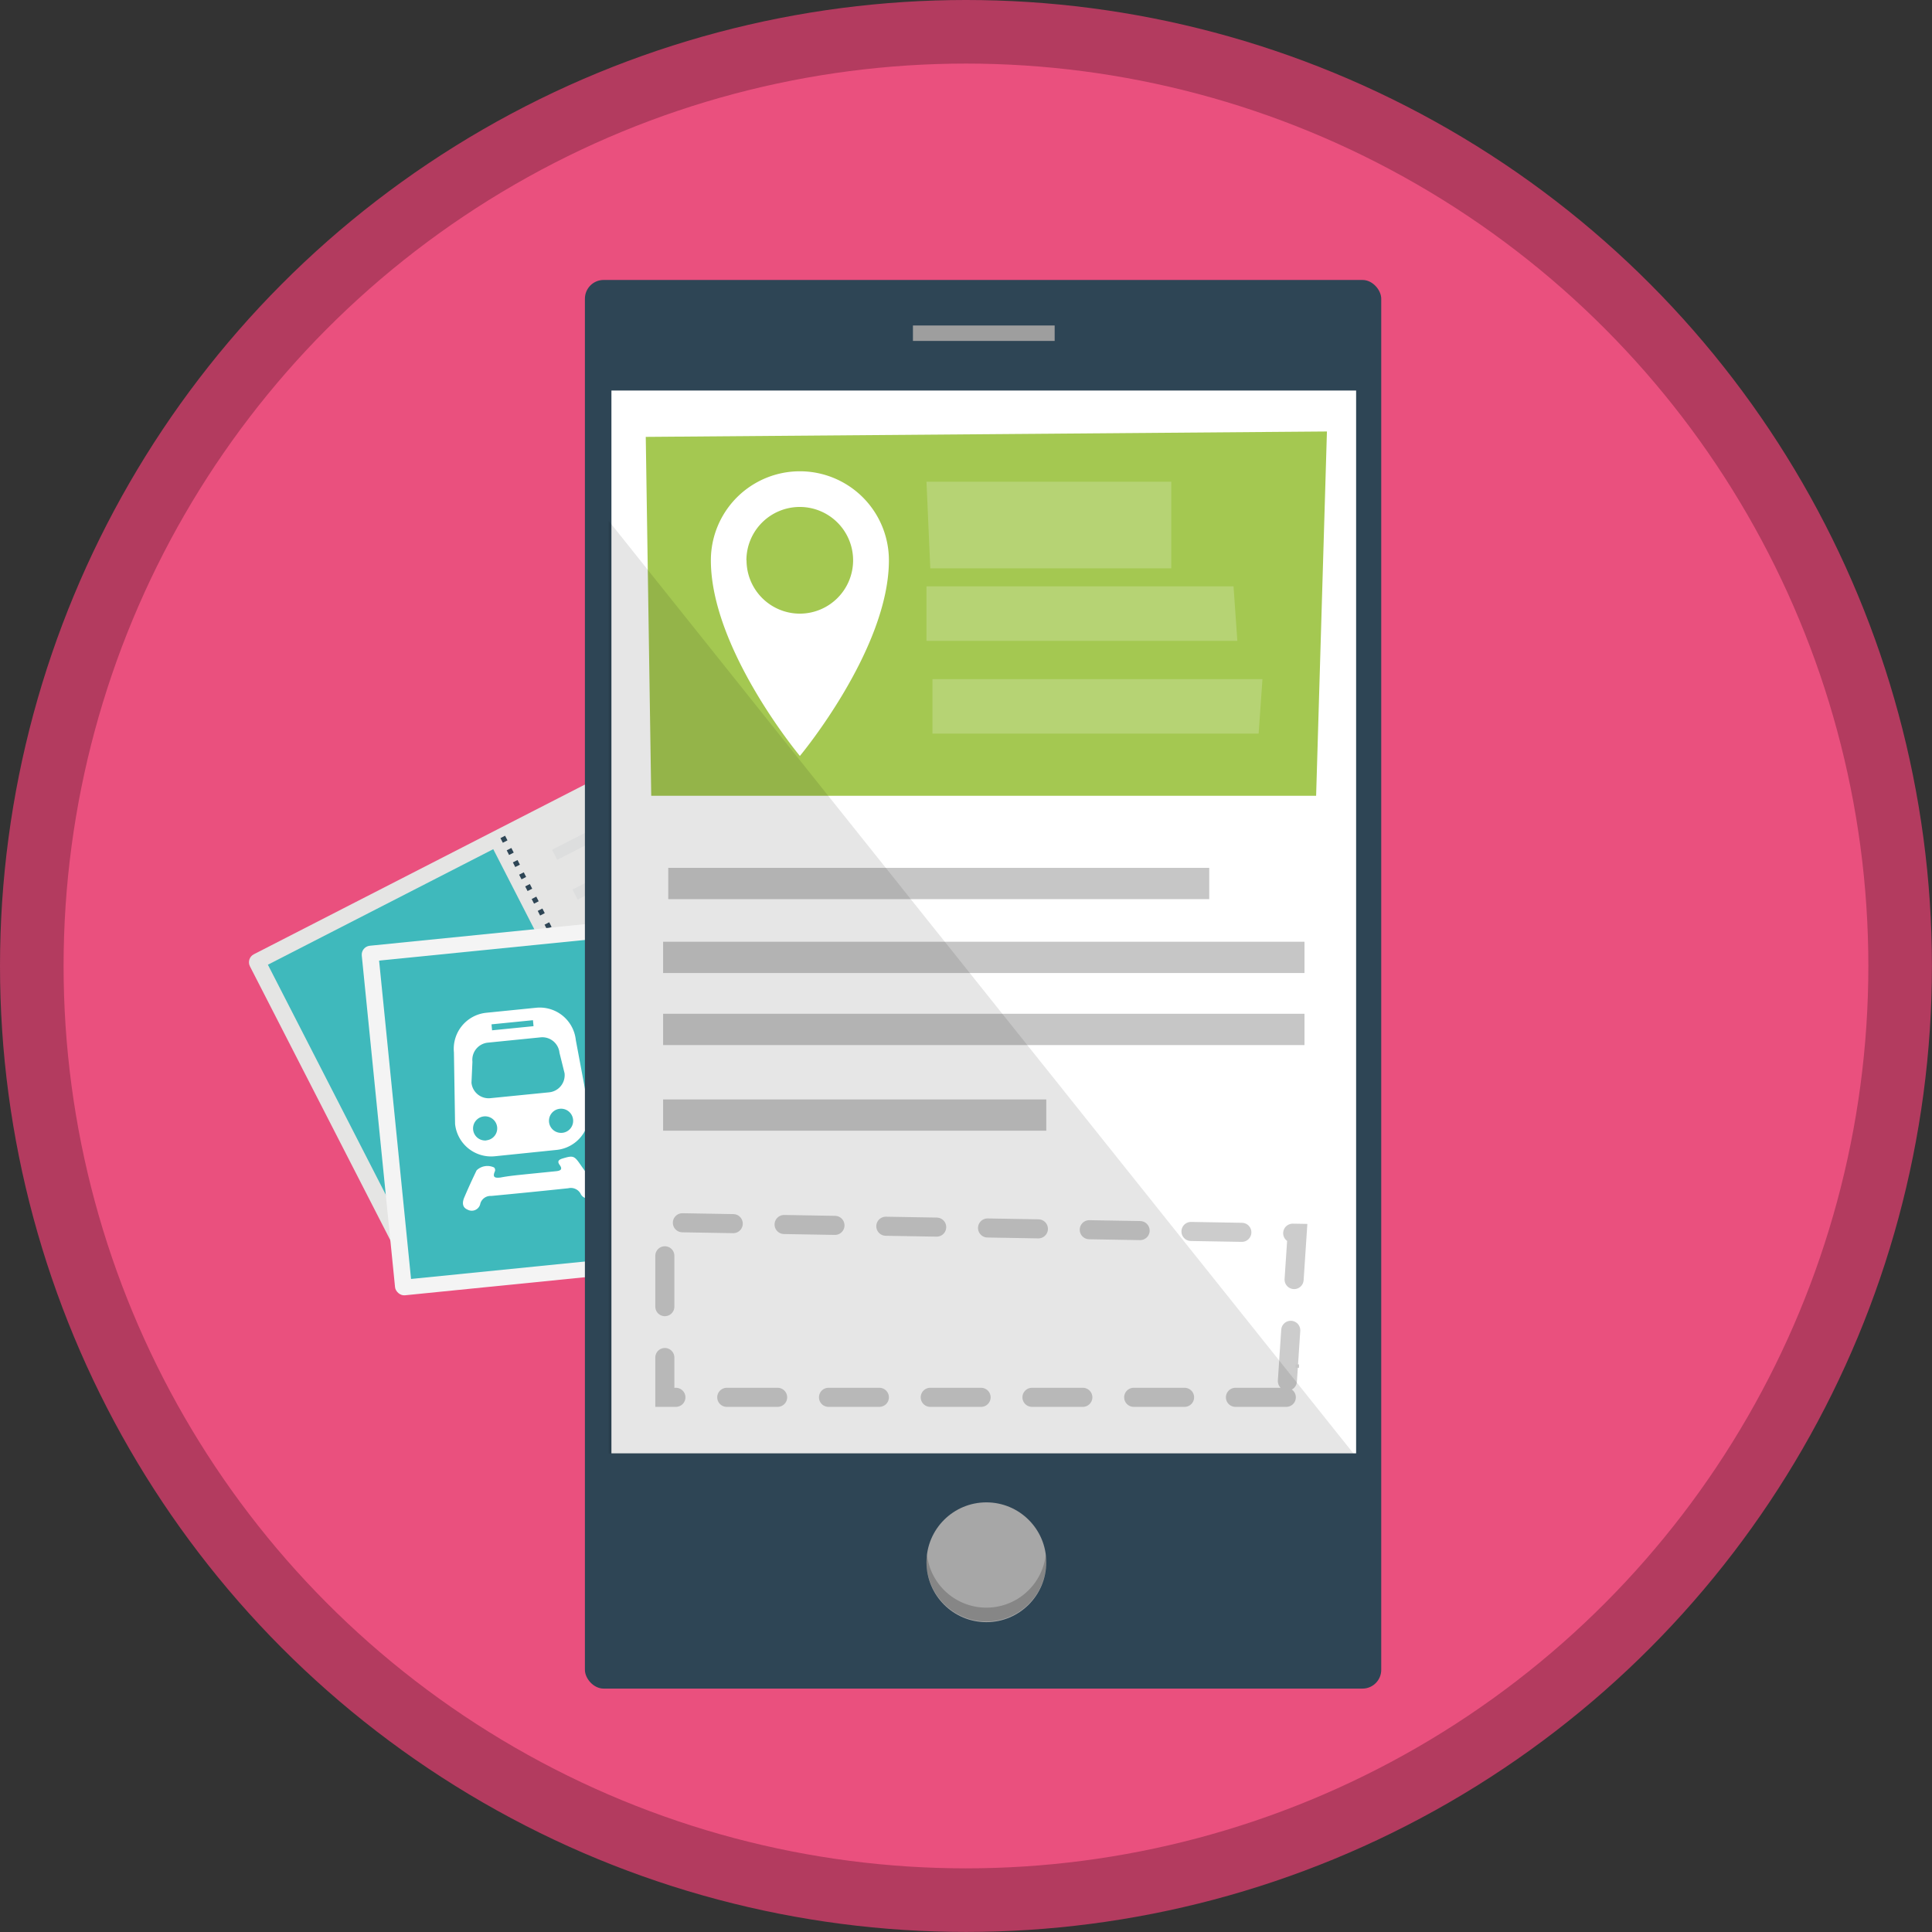 <svg id="Layer_3" data-name="Layer 3" xmlns="http://www.w3.org/2000/svg" viewBox="0 0 303.85 303.85">
  <rect x="0" y="0" width="303.85" height="303.85" fill="#333333" stroke="none"/>
  <defs>
    <style>
      .cls-1 {
        fill: #ea507e;
        stroke: #b33b5f;
        stroke-width: 10px;
      }

      .cls-1, .cls-12 {
        stroke-miterlimit: 10;
      }

      .cls-2 {
        fill: #e5e5e4;
      }

      .cls-3 {
        fill: #2e4555;
      }

      .cls-4 {
        fill: #3fb9bc;
      }

      .cls-12, .cls-15, .cls-5 {
        opacity: 0.2;
      }

      .cls-6 {
        fill: #bcc2c7;
      }

      .cls-7 {
        fill: #f4f4f4;
      }

      .cls-15, .cls-8 {
        fill: #fff;
      }

      .cls-9 {
        fill: #9e9e9e;
      }

      .cls-10 {
        fill: #a7a7a7;
      }

      .cls-11 {
        fill: #a4c851;
      }

      .cls-12 {
        fill: none;
        stroke: #020202;
        stroke-linecap: round;
        stroke-width: 3px;
        stroke-dasharray: 8 8;
      }

      .cls-13 {
        fill: #c6c6c6;
      }

      .cls-14 {
        opacity: 0.1;
      }
    </style>
  </defs>
  <title>vert-transport-tech-forward-b</title>
  <circle class="cls-1" cx="151.92" cy="151.92" r="146.92"/>
  <g>
    <rect class="cls-2" x="2689.56" y="240.68" width="126.12" height="55.25" rx="1.41" ry="1.41" transform="translate(-2464.55 1163.43) rotate(-27.14)"/>
    <g>
      <rect class="cls-3" x="2724.11" y="253.41" width="0.82" height="0.82" transform="translate(-2461.06 1148.95) rotate(-27.14)"/>
      <rect class="cls-3" x="2725.09" y="255.32" width="0.82" height="0.82" transform="translate(-2461.82 1149.62) rotate(-27.14)"/>
      <rect class="cls-3" x="2726.06" y="257.22" width="0.82" height="0.82" transform="translate(-2462.58 1150.27) rotate(-27.14)"/>
      <rect class="cls-3" x="2727.04" y="259.13" width="0.82" height="0.82" transform="translate(-2463.34 1150.95) rotate(-27.14)"/>
      <rect class="cls-3" x="2728.02" y="261.04" width="0.82" height="0.82" transform="translate(-2464.13 1151.54) rotate(-27.14)"/>
      <rect class="cls-3" x="2729" y="262.94" width="0.82" height="0.82" transform="translate(-2464.85 1152.28) rotate(-27.14)"/>
      <rect class="cls-3" x="2729.97" y="264.85" width="0.82" height="0.82" transform="translate(-2465.63 1152.89) rotate(-27.14)"/>
      <rect class="cls-3" x="2730.95" y="266.76" width="0.82" height="0.82" transform="translate(-2466.3 1153.8) rotate(-27.14)"/>
      <rect class="cls-3" x="2731.93" y="268.66" width="0.82" height="0.82" transform="translate(-2467.16 1154.2) rotate(-27.14)"/>
      <rect class="cls-3" x="2732.9" y="270.57" width="0.82" height="0.82" transform="translate(-2467.93 1154.84) rotate(-27.14)"/>
      <rect class="cls-3" x="2733.88" y="272.48" width="0.82" height="0.82" transform="translate(-2468.58 1155.77) rotate(-27.14)"/>
      <rect class="cls-3" x="2734.86" y="274.38" width="0.82" height="0.82" transform="translate(-2469.46 1156.13) rotate(-27.14)"/>
      <rect class="cls-3" x="2735.84" y="276.29" width="0.82" height="0.82" transform="translate(-2470.18 1156.9) rotate(-27.14)"/>
      <rect class="cls-3" x="2736.81" y="278.2" width="0.82" height="0.82" transform="translate(-2470.87 1157.74) rotate(-27.14)"/>
      <rect class="cls-3" x="2737.79" y="280.1" width="0.82" height="0.82" transform="translate(-2471.73 1158.14) rotate(-27.14)"/>
      <rect class="cls-3" x="2738.77" y="282.01" width="0.82" height="0.82" transform="translate(-2472.49 1158.79) rotate(-27.14)"/>
      <rect class="cls-3" x="2739.74" y="283.92" width="0.82" height="0.82" transform="translate(-2473.25 1159.45) rotate(-27.14)"/>
      <rect class="cls-3" x="2740.72" y="285.82" width="0.82" height="0.82" transform="translate(-2474.02 1160.11) rotate(-27.14)"/>
      <rect class="cls-3" x="2741.7" y="287.73" width="0.82" height="0.82" transform="translate(-2474.79 1160.74) rotate(-27.14)"/>
      <rect class="cls-3" x="2742.68" y="289.64" width="0.82" height="0.82" transform="translate(-2475.52 1161.46) rotate(-27.14)"/>
      <rect class="cls-3" x="2743.65" y="291.54" width="0.82" height="0.82" transform="translate(-2476.29 1162.1) rotate(-27.14)"/>
      <rect class="cls-3" x="2744.63" y="293.45" width="0.82" height="0.82" transform="translate(-2477.06 1162.73) rotate(-27.14)"/>
      <rect class="cls-3" x="2745.61" y="295.36" width="0.82" height="0.82" transform="translate(-2477.83 1163.38) rotate(-27.14)"/>
      <rect class="cls-3" x="2746.59" y="297.26" width="0.82" height="0.82" transform="translate(-2478.59 1164.04) rotate(-27.14)"/>
      <rect class="cls-3" x="2747.56" y="299.17" width="0.82" height="0.82" transform="translate(-2479.35 1164.69) rotate(-27.14)"/>
    </g>
    <rect class="cls-4" x="2696.65" y="261.63" width="39.83" height="50.32" transform="translate(-2476.95 1149.02) rotate(-27.14)"/>
    <g class="cls-5">
      <rect class="cls-6" x="2731.17" y="249.91" width="23.68" height="1.78" transform="translate(-2457.63 1157.12) rotate(-27.14)"/>
      <rect class="cls-6" x="2787.21" y="266.04" width="23.68" height="1.78" transform="translate(-2458.81 1184.46) rotate(-27.14)"/>
      <rect class="cls-6" x="2732.04" y="246.47" width="66.2" height="1.78" transform="translate(-2453.62 1166.83) rotate(-27.14)"/>
      <rect class="cls-6" x="2735.24" y="252.73" width="66.2" height="1.78" transform="translate(-2456.13 1168.98) rotate(-27.14)"/>
      <rect class="cls-6" x="2742.11" y="266.13" width="66.2" height="1.78" transform="translate(-2461.48 1173.59) rotate(-27.14)"/>
    </g>
    <rect class="cls-7" x="2704.4" y="264.21" width="126.12" height="55.25" rx="1.41" ry="1.41" transform="translate(-2660.51 156) rotate(-5.73)"/>
    <g>
      <rect class="cls-3" x="2746.17" y="267.69" width="0.82" height="0.82" transform="translate(-2658.24 153.8) rotate(-5.73)"/>
      <rect class="cls-3" x="2746.39" y="269.82" width="0.82" height="0.82" transform="translate(-2658.45 153.83) rotate(-5.73)"/>
      <rect class="cls-3" x="2746.6" y="271.95" width="0.82" height="0.82" transform="translate(-2658.66 153.87) rotate(-5.73)"/>
      <rect class="cls-3" x="2746.82" y="274.08" width="0.82" height="0.82" transform="translate(-2658.88 153.9) rotate(-5.73)"/>
      <rect class="cls-3" x="2747.03" y="276.21" width="0.82" height="0.82" transform="translate(-2659.09 153.93) rotate(-5.73)"/>
      <rect class="cls-3" x="2747.24" y="278.34" width="0.82" height="0.82" transform="translate(-2659.3 153.96) rotate(-5.73)"/>
      <rect class="cls-3" x="2747.46" y="280.48" width="0.82" height="0.82" transform="translate(-2659.51 153.99) rotate(-5.73)"/>
      <rect class="cls-3" x="2747.67" y="282.61" width="0.82" height="0.82" transform="translate(-2659.72 154.03) rotate(-5.73)"/>
      <rect class="cls-3" x="2747.88" y="284.74" width="0.82" height="0.82" transform="translate(-2659.93 154.06) rotate(-5.73)"/>
      <rect class="cls-3" x="2748.1" y="286.87" width="0.82" height="0.82" transform="translate(-2660.15 154.09) rotate(-5.73)"/>
      <rect class="cls-3" x="2748.31" y="289" width="0.82" height="0.82" transform="translate(-2660.36 154.12) rotate(-5.73)"/>
      <rect class="cls-3" x="2748.53" y="291.13" width="0.82" height="0.82" transform="translate(-2660.57 154.15) rotate(-5.73)"/>
      <rect class="cls-3" x="2748.74" y="293.27" width="0.82" height="0.82" transform="translate(-2660.78 154.19) rotate(-5.73)"/>
      <rect class="cls-3" x="2748.95" y="295.4" width="0.82" height="0.82" transform="translate(-2660.99 154.22) rotate(-5.73)"/>
      <rect class="cls-3" x="2749.17" y="297.53" width="0.82" height="0.82" transform="translate(-2661.2 154.25) rotate(-5.73)"/>
      <rect class="cls-3" x="2749.38" y="299.66" width="0.82" height="0.82" transform="translate(-2661.42 154.28) rotate(-5.73)"/>
      <rect class="cls-3" x="2749.59" y="301.79" width="0.82" height="0.82" transform="translate(-2661.63 154.31) rotate(-5.73)"/>
      <rect class="cls-3" x="2749.81" y="303.93" width="0.82" height="0.82" transform="translate(-2661.84 154.35) rotate(-5.73)"/>
      <rect class="cls-3" x="2750.02" y="306.06" width="0.82" height="0.82" transform="translate(-2662.05 154.38) rotate(-5.73)"/>
      <rect class="cls-3" x="2750.24" y="308.19" width="0.82" height="0.82" transform="translate(-2662.26 154.41) rotate(-5.73)"/>
      <rect class="cls-3" x="2750.45" y="310.32" width="0.82" height="0.82" transform="translate(-2662.47 154.44) rotate(-5.73)"/>
      <rect class="cls-3" x="2750.66" y="312.45" width="0.82" height="0.82" transform="translate(-2662.69 154.47) rotate(-5.73)"/>
      <rect class="cls-3" x="2750.88" y="314.58" width="0.82" height="0.82" transform="translate(-2662.9 154.51) rotate(-5.73)"/>
      <rect class="cls-3" x="2751.09" y="316.72" width="0.82" height="0.82" transform="translate(-2663.11 154.54) rotate(-5.73)"/>
      <rect class="cls-3" x="2751.31" y="318.85" width="0.82" height="0.82" transform="translate(-2663.32 154.57) rotate(-5.73)"/>
    </g>
    <rect class="cls-4" x="2707.23" y="270.72" width="39.83" height="50.32" transform="translate(-2661.11 152) rotate(-5.73)"/>
    <g class="cls-5">
      <rect class="cls-6" x="2753.06" y="271.14" width="23.68" height="1.78" transform="translate(-2658.54 155.65) rotate(-5.73)"/>
      <rect class="cls-6" x="2799.35" y="306.62" width="23.68" height="1.78" transform="translate(-2661.85 160.45) rotate(-5.73)"/>
      <rect class="cls-6" x="2753.65" y="276.02" width="66.2" height="1.78" transform="translate(-2658.92 157.86) rotate(-5.73)"/>
      <rect class="cls-6" x="2754.35" y="283.02" width="66.2" height="1.78" transform="translate(-2659.61 157.96) rotate(-5.73)"/>
      <rect class="cls-6" x="2755.86" y="298" width="66.2" height="1.78" transform="translate(-2661.1 158.19) rotate(-5.73)"/>
    </g>
    <path class="cls-8" d="M2735.76,285.24a5.7,5.7,0,0,0-6.23-5.09l-7.85.79a5.7,5.7,0,0,0-5.09,6.23l0.18,11.25a5.7,5.7,0,0,0,6.23,5.09l9.74-1a5.7,5.7,0,0,0,5.09-6.23Zm-13.26-2.48,6.52-.65,0.09,0.94-6.52.65Zm-3,5.88a2.71,2.71,0,0,1,2.42-3l8.27-.83a2.71,2.71,0,0,1,3,2.42l0.8,3.22a2.71,2.71,0,0,1-2.42,3l-9.22.92a2.71,2.71,0,0,1-3-2.42Zm2.19,12.38a1.9,1.9,0,1,1,1.7-2.08A1.89,1.89,0,0,1,2721.71,301Zm11.94-1.2a1.9,1.9,0,1,1,1.7-2.08A1.89,1.89,0,0,1,2733.65,299.82Z" transform="translate(-2645.2 -121.66)"/>
    <path class="cls-8" d="M2728.17,306.31l4.47-.45c0.69-.07,1.11-0.27.57-1-0.42-.58-0.11-0.82.46-1,1.68-.5,1.84-0.45,2.84,1,0.68,1,1.41,1.9,2.08,2.87,0.48,0.69.76,1.51,0,2.12a1.35,1.35,0,0,1-2.11-.51,1.75,1.75,0,0,0-1.91-.8q-6.06.64-12.12,1.21a1.68,1.68,0,0,0-1.7,1.16,1.37,1.37,0,0,1-2,1c-0.95-.39-0.83-1.26-0.5-2,0.6-1.41,1.24-2.81,1.91-4.19a2.45,2.45,0,0,1,2.74-.45,0.57,0.57,0,0,1,.11.66c-0.42,1,.18,1,0.91.92C2725.34,306.58,2726.75,306.46,2728.17,306.31Z" transform="translate(-2645.2 -121.66)"/>
  </g>
  <g>
    <rect class="cls-3" x="91.99" y="44.03" width="125.24" height="221.54" rx="2.95" ry="2.95"/>
    <rect class="cls-8" x="96.16" y="61.42" width="117.12" height="167.15"/>
    <rect class="cls-9" x="143.58" y="51.19" width="22.29" height="2.43"/>
    <circle class="cls-10" cx="155.13" cy="245.7" r="9.42"/>
    <path class="cls-5" d="M2790.91,367.25a7.47,7.47,0,0,1,.08-1.09,9.4,9.4,0,0,0,18.68,0,7.47,7.47,0,0,1,.08,1.09A9.42,9.42,0,1,1,2790.91,367.25Z" transform="translate(-2645.2 -121.66)"/>
  </g>
  <polygon class="cls-11" points="206.99 125.15 102.42 125.15 101.56 68.71 208.69 67.86 206.99 125.15"/>
  <polygon class="cls-12" points="202.3 219.76 104.56 219.76 104.56 192.26 204.01 193.96 202.3 219.76"/>
  <rect class="cls-13" x="105.1" y="136.49" width="85.08" height="4.92"/>
  <rect class="cls-13" x="203.77" y="214.58" width="0.53" height="0.53"/>
  <rect class="cls-13" x="104.29" y="148.11" width="100.87" height="4.92"/>
  <rect class="cls-13" x="104.29" y="159.44" width="100.87" height="4.92"/>
  <rect class="cls-13" x="104.29" y="172.91" width="60.26" height="4.92"/>
  <polygon class="cls-14" points="95.73 81.92 95.73 228.6 212.85 228.58 95.73 81.92"/>
  <polygon class="cls-15" points="184.21 89.39 146.31 89.39 145.71 75.76 184.21 75.76 184.21 89.39"/>
  <polygon class="cls-15" points="194.6 100.79 145.71 100.79 145.71 92.22 194 92.22 194.6 100.79"/>
  <polygon class="cls-15" points="197.95 115.37 146.65 115.37 146.65 106.81 198.55 106.81 197.95 115.37"/>
  <path class="cls-8" d="M2757,209.78c0,14,14,30.77,14,30.77s14-16.78,14-30.77A14,14,0,1,0,2757,209.78Zm5.59,0a8.39,8.39,0,1,1,8.39,8.39A8.39,8.39,0,0,1,2762.61,209.78Z" transform="translate(-2645.2 -121.66)"/>
</svg>
